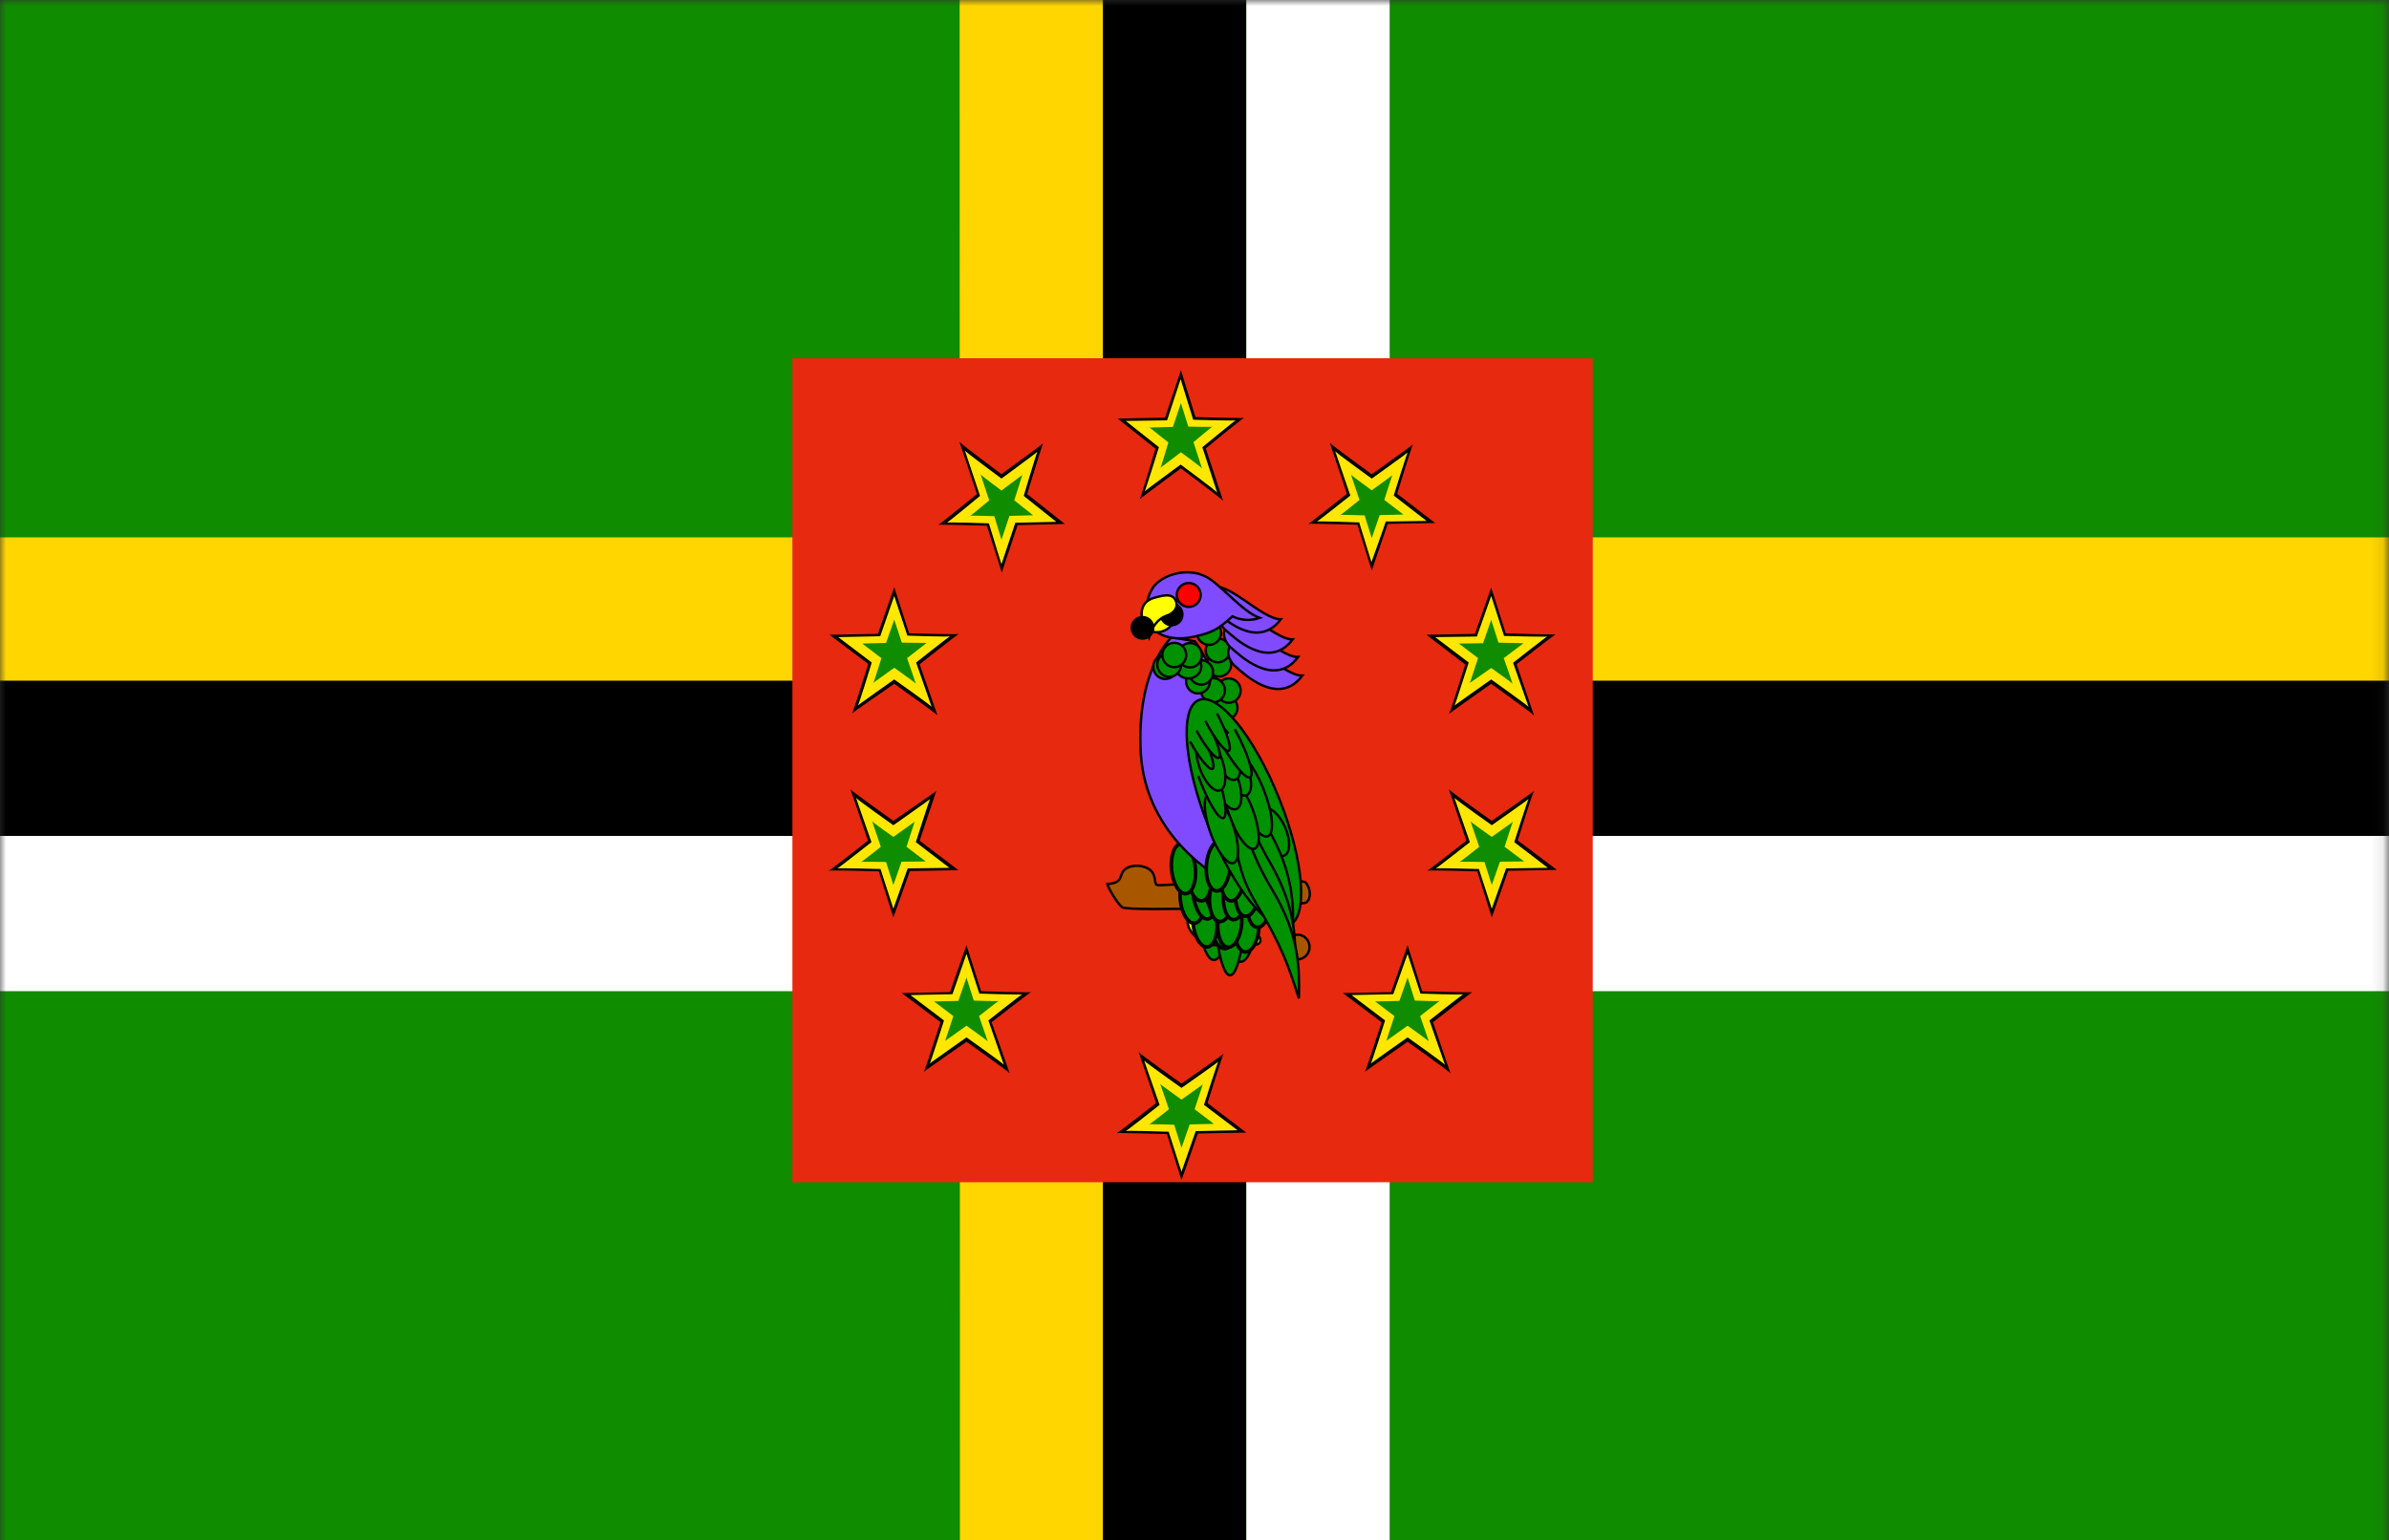 <?xml version="1.0" encoding="UTF-8"?>
<svg width="200px" height="129px" viewBox="0 0 200 129" version="1.1" xmlns="http://www.w3.org/2000/svg" xmlns:xlink="http://www.w3.org/1999/xlink">
    <rect x="0" y="0" width="200" height="129" fill="#333333" stroke="none"/>
    <!-- Generator: Sketch 52.5 (67469) - http://www.bohemiancoding.com/sketch -->
    <title>dm</title>
    <desc>Created with Sketch.</desc>
    <defs>
        <polygon id="path-1" points="0 0 199.912 0 199.912 150 0 150"></polygon>
    </defs>
    <g id="Flags" stroke="none" stroke-width="1" fill="none" fill-rule="evenodd">
        <g id="North-America" transform="translate(-950, -250)">
            <g id="dm" transform="translate(950, 250)">
                <mask id="mask-2" fill="white">
                    <use xlink:href="#path-1"></use>
                </mask>
                <g id="Path"></g>
                <g id="Group" mask="url(#mask-2)">
                    <g transform="translate(-27, 0)">
                        <polygon id="Path" fill="#108C00" points="0.338 0 251.338 0 251.338 129 0.338 129"></polygon>
                        <polygon id="Path" fill="#FFD600" points="0.338 45 252.338 45 252.338 58 0.338 58"></polygon>
                        <polygon id="Path" fill="#FFD600" points="107.338 0 119.338 0 119.338 129 107.363 129"></polygon>
                        <polygon id="Path" fill="#000000" points="119.338 0 131.338 0 131.338 129 119.338 129"></polygon>
                        <polygon id="Path" fill="#000000" points="0.338 57 252.338 57 252.338 70 0.338 70"></polygon>
                        <polygon id="Path" fill="#FFFFFF" points="0.338 70 252.338 70 252.338 83 0.338 83"></polygon>
                        <polygon id="Path" fill="#FFFFFF" points="131.338 0 143.338 0 143.338 129 131.338 129"></polygon>
                        <rect id="Rectangle" fill="#E72910" transform="translate(126.838, 64.5) rotate(180) translate(-126.838, -64.5) " x="93.338" y="30" width="67" height="69"></rect>
                        <g id="Group" stroke-width="1" fill="none" transform="translate(120.338, 31)">
                            <path d="M4.185,4 L5.524,0 L6.743,3.925 C6.743,3.925 10.833,4.05 10.833,3.975 C10.833,3.9 7.604,6.55 7.604,6.55 L9.063,10.95 C9.015,10.825 5.524,8.225 5.524,8.225 C5.524,8.225 1.985,10.825 2.057,10.825 C2.128,10.825 3.396,6.575 3.396,6.575 L0.215,4.05 L4.185,3.975 L4.185,4 Z" id="Path" fill="#000000"></path>
                            <path d="M4.376,4.175 L5.5,0.75 L6.552,4.15 C6.552,4.15 10.115,4.25 10.115,4.2 C10.115,4.15 7.317,6.45 7.317,6.45 L8.561,10.25 C8.513,10.125 5.5,7.9 5.5,7.9 C5.5,7.9 2.439,10.15 2.487,10.15 C2.535,10.15 3.683,6.45 3.683,6.45 L0.909,4.25 L4.352,4.2 L4.376,4.175 Z" id="Path" fill="#FFE700"></path>
                            <path d="M4.854,4.75 L5.524,2.75 L6.146,4.725 C6.146,4.725 8.178,4.775 8.178,4.725 C8.178,4.675 6.576,6.025 6.576,6.025 L7.293,8.225 C7.27,8.15 5.524,6.875 5.524,6.875 L3.802,8.175 C3.85,8.175 4.472,6.05 4.472,6.05 L2.893,4.8 L4.854,4.75 Z" id="Path" fill="#108C00"></path>
                        </g>
                        <g id="Group" stroke-width="1" fill="none" transform="translate(146.338, 49)">
                            <path d="M4.131,4.107 L5.5,0.196 L6.722,4.033 C6.722,4.033 10.927,4.18 10.927,4.107 C10.927,4.033 7.627,6.624 7.627,6.624 L9.093,10.927 C9.044,10.804 5.5,8.262 5.5,8.262 C5.5,8.262 1.882,10.804 1.956,10.804 C2.029,10.804 3.324,6.649 3.324,6.649 L0.073,4.156 L4.131,4.082 L4.131,4.107 Z" id="Path" fill="#000000"></path>
                            <path d="M4.302,4.302 L5.5,0.904 L6.576,4.253 C6.576,4.253 10.193,4.351 10.193,4.302 C10.193,4.253 7.333,6.502 7.333,6.502 L8.629,10.193 C8.58,10.096 5.5,7.896 5.5,7.896 C5.5,7.896 2.371,10.096 2.42,10.096 C2.469,10.096 3.618,6.478 3.618,6.478 L0.807,4.351 L4.302,4.302 Z" id="Path" fill="#FFE700"></path>
                            <path d="M4.816,4.864 L5.5,2.909 L6.111,4.816 L8.213,4.864 L6.551,6.111 C6.551,6.111 7.333,8.311 7.284,8.262 C7.284,8.189 5.5,6.942 5.5,6.942 L3.716,8.189 L4.4,6.111 L2.787,4.889 L4.816,4.864 Z" id="Path" fill="#108C00"></path>
                        </g>
                        <g id="Group" stroke-width="1" fill="none" transform="translate(139.338, 79)">
                            <path d="M4.131,4.058 L5.5,0.147 L6.722,4.009 C6.722,4.009 10.927,4.131 10.927,4.082 C10.927,4.033 7.627,6.6 7.627,6.6 L9.093,10.878 C9.044,10.756 5.5,8.238 5.5,8.238 C5.5,8.238 1.882,10.756 1.931,10.756 C1.98,10.756 3.324,6.6 3.324,6.6 L0.073,4.156 L4.131,4.082 L4.131,4.058 Z" id="Path" fill="#000000"></path>
                            <path d="M4.302,4.253 L5.5,0.88 L6.576,4.204 C6.576,4.204 10.193,4.327 10.193,4.253 C10.193,4.18 7.333,6.453 7.333,6.453 L8.629,10.169 C8.58,10.047 5.5,7.871 5.5,7.871 C5.5,7.871 2.371,10.071 2.42,10.071 C2.469,10.071 3.618,6.453 3.618,6.453 L0.807,4.327 L4.302,4.253 Z" id="Path" fill="#FFE700"></path>
                            <path d="M4.816,4.816 L5.5,2.86 L6.111,4.791 C6.111,4.791 8.213,4.864 8.213,4.816 C8.213,4.767 6.551,6.087 6.551,6.087 L7.284,8.213 C7.284,8.164 5.5,6.893 5.5,6.893 L3.716,8.164 L4.4,6.087 L2.787,4.864 L4.816,4.816 Z" id="Path" fill="#108C00"></path>
                        </g>
                        <g id="Group" stroke-width="1" fill="none" transform="translate(102.338, 79)">
                            <path d="M4.204,4.058 L5.573,0.147 L6.796,4.009 C6.796,4.009 10.976,4.131 10.976,4.082 C10.976,4.033 7.676,6.6 7.676,6.6 L9.191,10.878 C9.118,10.756 5.573,8.238 5.573,8.238 C5.573,8.238 1.956,10.756 2.004,10.756 C2.053,10.756 3.398,6.6 3.398,6.6 L0.147,4.156 L4.204,4.082 L4.204,4.058 Z" id="Path" fill="#000000"></path>
                            <path d="M4.4,4.253 L5.573,0.88 L6.649,4.204 C6.649,4.204 10.267,4.327 10.267,4.253 C10.267,4.18 7.407,6.453 7.407,6.453 L8.702,10.169 C8.653,10.047 5.573,7.871 5.573,7.871 C5.573,7.871 2.444,10.071 2.493,10.071 C2.542,10.071 3.691,6.453 3.691,6.453 L0.88,4.327 L4.376,4.253 L4.4,4.253 Z" id="Path" fill="#FFE700"></path>
                            <path d="M4.889,4.816 L5.573,2.86 L6.184,4.791 C6.184,4.791 8.287,4.864 8.287,4.816 C8.287,4.767 6.624,6.087 6.624,6.087 L7.358,8.213 C7.358,8.164 5.573,6.893 5.573,6.893 L3.789,8.164 L4.473,6.087 L2.86,4.864 L4.889,4.816 Z" id="Path" fill="#108C00"></path>
                        </g>
                        <g id="Group" stroke-width="1" fill="none" transform="translate(96.338, 49)">
                            <path d="M4.156,4.082 L5.524,0.171 L6.771,4.033 C6.771,4.033 10.951,4.156 10.951,4.082 C10.951,4.009 7.651,6.624 7.651,6.624 L9.142,10.902 C9.069,10.78 5.524,8.262 5.524,8.262 C5.524,8.262 1.907,10.756 1.98,10.756 C2.053,10.756 3.349,6.6 3.349,6.6 L0.098,4.156 L4.156,4.082 Z" id="Path" fill="#000000"></path>
                            <path d="M4.351,4.278 L5.524,0.904 L6.624,4.229 C6.624,4.229 10.218,4.351 10.218,4.278 C10.218,4.204 7.358,6.478 7.358,6.478 L8.653,10.193 C8.604,10.071 5.524,7.896 5.524,7.896 C5.524,7.896 2.396,10.096 2.469,10.096 C2.542,10.096 3.642,6.478 3.642,6.478 L0.831,4.351 L4.351,4.278 Z" id="Path" fill="#FFE700"></path>
                            <path d="M4.84,4.84 L5.524,2.884 L6.16,4.816 L8.238,4.84 L6.6,6.111 L7.333,8.238 C7.309,8.189 5.524,6.918 5.524,6.918 L3.764,8.189 C3.813,8.189 4.449,6.111 4.449,6.111 L2.836,4.889 L4.84,4.84 Z" id="Path" fill="#108C00"></path>
                        </g>
                        <g id="Group" stroke-width="1" fill="none" transform="translate(136.338, 37)">
                            <path d="M6.839,6.869 L5.5,10.78 L4.304,6.942 C4.304,6.942 0.191,6.82 0.191,6.869 C0.191,6.918 3.42,4.351 3.42,4.351 L1.985,0.073 C2.033,0.196 5.5,2.713 5.5,2.713 C5.5,2.713 9.039,0.196 8.967,0.196 C8.896,0.196 7.628,4.351 7.628,4.351 L10.809,6.796 L6.839,6.869 Z" id="Path" fill="#000000"></path>
                            <path d="M6.672,6.673 C6.672,6.747 5.476,10.071 5.476,10.071 L4.448,6.747 C4.448,6.747 0.909,6.624 0.909,6.673 C0.909,6.722 3.707,4.498 3.707,4.498 L2.439,0.782 C2.487,0.904 5.5,3.08 5.5,3.08 C5.5,3.08 8.561,0.88 8.513,0.88 C8.465,0.88 7.341,4.498 7.341,4.498 L10.091,6.624 L6.648,6.673 L6.672,6.673 Z" id="Path" fill="#FFE700"></path>
                            <path d="M6.17,6.111 L5.5,8.067 L4.902,6.16 C4.902,6.16 2.846,6.087 2.846,6.136 C2.846,6.184 4.472,4.864 4.472,4.864 L3.754,2.738 C3.754,2.787 5.5,4.058 5.5,4.058 L7.246,2.787 C7.198,2.787 6.552,4.864 6.552,4.864 L8.154,6.087 L6.17,6.136 L6.17,6.111 Z" id="Path" fill="#108C00"></path>
                        </g>
                        <g id="Group" stroke-width="1" fill="none" transform="translate(146.338, 66)">
                            <path d="M6.918,6.918 L5.549,10.829 L4.327,6.967 C4.327,6.967 0.122,6.844 0.122,6.918 C0.122,6.991 3.422,4.4 3.422,4.4 L1.956,0.098 C2.004,0.22 5.549,2.738 5.549,2.738 C5.549,2.738 9.167,0.22 9.093,0.22 C9.02,0.22 7.724,4.376 7.724,4.376 L11,6.844 L6.942,6.918 L6.918,6.918 Z" id="Path" fill="#000000"></path>
                            <path d="M6.747,6.722 L5.549,10.096 L4.473,6.771 C4.473,6.771 0.856,6.673 0.856,6.722 C0.856,6.771 3.716,4.522 3.716,4.522 L2.42,0.807 C2.469,0.929 5.549,3.104 5.549,3.104 C5.549,3.104 8.678,0.904 8.629,0.904 C8.58,0.904 7.431,4.522 7.431,4.522 L10.242,6.673 L6.722,6.722 L6.747,6.722 Z" id="Path" fill="#FFE700"></path>
                            <path d="M6.233,6.16 L5.549,8.116 L4.938,6.184 C4.938,6.184 2.836,6.136 2.836,6.184 C2.836,6.233 4.498,4.913 4.498,4.913 L3.764,2.762 C3.764,2.836 5.549,4.082 5.549,4.082 L7.333,2.811 C7.284,2.811 6.624,4.913 6.624,4.913 L8.262,6.136 L6.233,6.16 Z" id="Path" fill="#108C00"></path>
                        </g>
                        <g id="Group" stroke-width="1" fill="none" transform="translate(120.338, 88)">
                            <path d="M6.942,6.918 L5.573,10.829 L4.351,6.967 C4.351,6.967 0.147,6.844 0.147,6.893 C0.147,6.942 3.447,4.376 3.447,4.376 L1.98,0.098 C2.029,0.22 5.573,2.738 5.573,2.738 C5.573,2.738 9.191,0.22 9.118,0.22 C9.044,0.22 7.749,4.376 7.749,4.376 L11,6.844 L6.942,6.918 Z" id="Path" fill="#000000"></path>
                            <path d="M6.771,6.698 L5.573,10.12 L4.498,6.771 C4.498,6.771 0.88,6.649 0.88,6.722 C0.88,6.796 3.74,4.522 3.74,4.522 L2.444,0.807 C2.493,0.929 5.573,3.104 5.573,3.104 C5.573,3.104 8.702,0.904 8.653,0.904 C8.604,0.904 7.456,4.522 7.456,4.522 L10.267,6.649 L6.771,6.722 L6.771,6.698 Z" id="Path" fill="#FFE700"></path>
                            <path d="M6.258,6.16 L5.573,8.116 L4.962,6.184 C4.962,6.184 2.86,6.111 2.86,6.16 C2.86,6.209 4.522,4.889 4.522,4.889 L3.789,2.762 C3.789,2.811 5.573,4.082 5.573,4.082 L7.358,2.811 L6.673,4.889 L8.287,6.111 L6.258,6.16 Z" id="Path" fill="#108C00"></path>
                        </g>
                        <g id="Group" stroke-width="1" fill="none" transform="translate(96.338, 66)">
                            <path d="M6.844,6.918 L5.451,10.829 L4.229,6.967 C4.229,6.967 0.024,6.844 0.024,6.918 C0.024,6.991 3.324,4.4 3.324,4.4 L1.858,0.098 C1.907,0.22 5.451,2.738 5.451,2.738 L9.044,0.244 L7.651,4.4 L10.902,6.869 L6.844,6.942 L6.844,6.918 Z" id="Path" fill="#000000"></path>
                            <path d="M6.649,6.722 L5.451,10.096 L4.376,6.771 C4.376,6.771 0.758,6.673 0.758,6.722 C0.758,6.771 3.618,4.522 3.618,4.522 L2.322,0.807 C2.371,0.929 5.451,3.104 5.451,3.104 C5.451,3.104 8.58,0.904 8.531,0.904 C8.482,0.904 7.333,4.522 7.333,4.522 L10.144,6.673 L6.649,6.722 Z" id="Path" fill="#FFE700"></path>
                            <path d="M6.136,6.16 L5.451,8.116 L4.84,6.184 C4.84,6.184 2.738,6.136 2.738,6.184 C2.738,6.233 4.4,4.913 4.4,4.913 L3.667,2.762 C3.667,2.836 5.451,4.082 5.451,4.082 L7.236,2.811 L6.551,4.913 L8.164,6.136 L6.136,6.16 Z" id="Path" fill="#108C00"></path>
                        </g>
                        <g id="Group" stroke-width="1" fill="none" transform="translate(105.338, 37)">
                            <path d="M6.863,6.95 L5.524,10.95 L4.28,7.025 C4.28,7.025 0.215,6.9 0.215,6.95 C0.215,7 3.443,4.375 3.443,4.375 L1.985,0 C2.033,0.125 5.5,2.7 5.5,2.7 C5.5,2.7 9.039,0.125 8.991,0.125 C8.943,0.125 7.652,4.375 7.652,4.375 L10.809,6.875 L6.863,6.975 L6.863,6.95 Z" id="Path" fill="#000000"></path>
                            <path d="M6.672,6.75 L5.5,10.25 L4.448,6.825 C4.448,6.825 0.909,6.7 0.909,6.775 C0.909,6.85 3.707,4.525 3.707,4.525 L2.439,0.725 C2.487,0.85 5.5,3.075 5.5,3.075 C5.5,3.075 8.561,0.825 8.513,0.825 C8.465,0.825 7.365,4.525 7.365,4.525 L10.091,6.7 L6.672,6.775 L6.672,6.75 Z" id="Path" fill="#FFE700"></path>
                            <path d="M6.17,6.2 L5.5,8.2 L4.902,6.225 C4.902,6.225 2.87,6.15 2.87,6.2 C2.87,6.25 4.472,4.9 4.472,4.9 L3.754,2.725 C3.754,2.775 5.5,4.075 5.5,4.075 L7.246,2.775 L6.576,4.9 L8.154,6.15 L6.17,6.2 Z" id="Path" fill="#108C00"></path>
                        </g>
                        <g id="Group" stroke-width="1" fill="none" transform="translate(119.338, 46)">
                            <g transform="translate(7.504, 16.604)" fill="#009200" id="Oval" stroke="#000000" stroke-width="0.2">
                                <ellipse cx="1.781" cy="9.122" rx="1.747" ry="8.666"></ellipse>
                                <ellipse cx="4.014" cy="9.273" rx="1.871" ry="8.666"></ellipse>
                                <ellipse cx="3.129" cy="9.534" rx="1.497" ry="9.532"></ellipse>
                            </g>
                            <g transform="translate(0.228, 26.442)" stroke="#000000" stroke-width="0.2">
                                <path d="M0.127,1.583 C1.646,1.504 0.987,0.713 1.747,0.264 C2.506,-0.158 3.595,0.106 3.924,0.633 C4.253,1.161 4,1.689 4.43,1.689 C4.861,1.689 16.329,1.029 16.734,1.451 C17.139,1.9 17.241,2.771 16.81,3.114 C16.405,3.483 1.899,3.906 1.392,3.536 C0.886,3.167 0.127,1.689 0.127,1.583 Z" id="Path" fill="#A95600"></path>
                                <path d="M8.061,4.71 C8.061,5.766 9.792,5.444 9.838,6.325 C9.811,7.26 6.925,6.418 6.853,4.71 C6.925,3 9.701,2.124 9.766,3.101 C9.811,3.908 8.057,3.655 8.057,4.71 L8.061,4.71 Z" id="Path" fill="#FFFF00"></path>
                                <path d="M9.073,4.737 C9.073,5.792 10.805,5.47 10.851,6.352 C10.824,7.286 7.938,6.444 7.866,4.737 C7.938,3.027 10.714,2.151 10.778,3.127 C10.824,3.935 9.07,3.681 9.07,4.737 L9.073,4.737 Z" id="Path" fill="#FFFF00"></path>
                                <path d="M10.162,4.684 C10.162,5.74 11.894,5.418 11.939,6.299 C11.913,7.233 9.027,6.391 8.954,4.684 C9.027,2.974 11.803,2.098 11.867,3.074 C11.913,3.882 10.158,3.628 10.158,4.684 L10.162,4.684 Z" id="Path" fill="#FFFF00"></path>
                                <path d="M11.175,4.684 C11.175,5.74 12.906,5.418 12.952,6.299 C12.925,7.233 10.039,6.391 9.967,4.684 C10.039,2.974 12.815,2.098 12.88,3.074 C12.925,3.882 11.171,3.628 11.171,4.684 L11.175,4.684 Z" id="Path" fill="#FFFF00"></path>
                                <ellipse id="Oval" fill="#A95600" transform="translate(16.066, 6.862) rotate(0.996) translate(-16.066, -6.862) " cx="16.066" cy="6.862" rx="1" ry="1.032"></ellipse>
                            </g>
                            <g transform="translate(9.164, 29.368) rotate(-5.8) translate(-9.164, -29.368) translate(6.164, 24.368)" fill="#009200" id="Oval" stroke="#000000" stroke-width="0.3">
                                <ellipse cx="3.653" cy="7.122" rx="1" ry="2.035"></ellipse>
                                <ellipse cx="2.184" cy="6.832" rx="1" ry="2.035"></ellipse>
                                <ellipse cx="1.324" cy="4.747" rx="1" ry="2.035"></ellipse>
                                <ellipse cx="2.445" cy="4.312" rx="1" ry="2.226"></ellipse>
                                <ellipse cx="4.495" cy="4.919" rx="1" ry="2.099"></ellipse>
                                <ellipse cx="3.432" cy="4.074" rx="1" ry="2.099"></ellipse>
                                <ellipse cx="2.116" cy="2.887" rx="1" ry="2.099"></ellipse>
                                <ellipse cx="0.85" cy="2.148" rx="1" ry="2.099"></ellipse>
                            </g>
                            <path d="M5.722,7.389 C5.722,7.389 2.759,10.028 3.165,17.126 C3.62,24.251 9.873,27.55 9.873,27.55 C9.873,27.55 11.443,25.518 11.19,19.765 C10.684,11.374 7.696,7.706 7.696,7.706 L5.722,7.362 L5.722,7.389 Z" id="Path" stroke="#000000" stroke-width="0.2" fill="#804BFF"></path>
                            <g transform="translate(11.582, 29.521) rotate(4.5) translate(-11.582, -29.521) translate(8.582, 24.521)" fill="#009200" id="Oval" stroke="#000000" stroke-width="0.3">
                                <ellipse cx="3.644" cy="7.127" rx="1" ry="2.035"></ellipse>
                                <ellipse cx="2.176" cy="6.837" rx="1" ry="2.035"></ellipse>
                                <ellipse cx="1.315" cy="4.752" rx="1" ry="2.035"></ellipse>
                                <ellipse cx="2.436" cy="4.316" rx="1" ry="2.226"></ellipse>
                                <ellipse cx="4.487" cy="4.923" rx="1" ry="2.099"></ellipse>
                                <ellipse cx="3.424" cy="4.079" rx="1" ry="2.099"></ellipse>
                                <ellipse cx="2.107" cy="2.891" rx="1" ry="2.099"></ellipse>
                                <ellipse cx="0.841" cy="2.153" rx="1" ry="2.099"></ellipse>
                            </g>
                            <ellipse id="Oval" stroke="#000000" stroke-width="0.2" fill="#C90000" transform="translate(11.613, 20.438) rotate(-21.636) translate(-11.613, -20.438) " cx="11.613" cy="20.438" rx="2.547" ry="7.91"></ellipse>
                            <g transform="translate(8.082, 10.473) rotate(1) translate(-8.082, -10.473) translate(4.082, 5.973)" fill="#009200" id="Oval" stroke="#000000" stroke-width="0.2">
                                <ellipse cx="6.137" cy="7.268" rx="1.094" ry="1.021"></ellipse>
                                <ellipse cx="6.465" cy="5.816" rx="1" ry="1.021"></ellipse>
                                <ellipse cx="5.148" cy="5.816" rx="1" ry="1.021"></ellipse>
                                <ellipse cx="5.619" cy="3.651" rx="1.012" ry="1"></ellipse>
                                <ellipse cx="5.493" cy="2.464" rx="1.012" ry="1"></ellipse>
                                <ellipse cx="3.882" cy="5.077" rx="1" ry="1.021"></ellipse>
                                <ellipse cx="4.135" cy="4.338" rx="1" ry="1.021"></ellipse>
                                <ellipse cx="3.048" cy="3.837" rx="1.094" ry="1.021"></ellipse>
                                <ellipse cx="4.733" cy="1.012" rx="1.012" ry="1"></ellipse>
                                <ellipse cx="3.173" cy="2.913" rx="1" ry="1.021"></ellipse>
                                <ellipse cx="1.123" cy="3.916" rx="1" ry="1.021"></ellipse>
                                <ellipse cx="1.452" cy="3.731" rx="1" ry="1.021"></ellipse>
                                <ellipse cx="1.857" cy="2.913" rx="1" ry="1.021"></ellipse>
                            </g>
                            <g transform="translate(4.575, 11.189)" fill="#009200" stroke="#000000" stroke-width="0.2">
                                <ellipse id="Oval" transform="translate(7.222, 10.867) rotate(-21.795) translate(-7.222, -10.867) " cx="7.222" cy="10.867" rx="3.18" ry="10.163"></ellipse>
                                <ellipse id="Oval" transform="translate(9.758, 12.495) rotate(-23.4) translate(-9.758, -12.495) " cx="9.758" cy="12.495" rx="1" ry="2.14"></ellipse>
                                <path d="M9.519,12.473 C9.313,16.996 7.689,19.308 6.324,21.262 C7.048,18.684 7.565,17.085 7.771,12.562 C7.978,8.039 10.464,5.754 11.398,4.4 C10.998,5.727 9.726,7.95 9.519,12.473 Z" id="Path" transform="translate(8.861, 12.831) rotate(-32.847) translate(-8.861, -12.831) "></path>
                                <path d="M9.697,15.323 C9.49,19.846 7.867,22.158 6.502,24.112 C7.225,21.534 7.742,19.935 7.949,15.412 C8.156,10.889 10.642,8.604 11.576,7.25 C11.176,8.577 9.904,10.8 9.697,15.323 Z" id="Path" transform="translate(9.039, 15.681) rotate(-32.847) translate(-9.039, -15.681) "></path>
                                <path d="M9.903,17.621 C9.693,22.152 8.069,24.469 6.704,26.427 C7.429,23.844 7.946,22.242 8.156,17.711 C8.366,13.18 10.852,10.89 11.786,9.533 C11.386,10.862 10.113,13.09 9.903,17.621 Z" id="Path" transform="translate(9.245, 17.98) rotate(-33.744) translate(-9.245, -17.98) "></path>
                                <ellipse id="Oval" transform="translate(7.805, 9.295) rotate(-21.907) translate(-7.805, -9.295) " cx="7.805" cy="9.295" rx="1.13" ry="3.819"></ellipse>
                                <ellipse id="Oval" transform="translate(7.023, 10.969) rotate(-20.56) translate(-7.023, -10.969) " cx="7.023" cy="10.969" rx="1.007" ry="3.116"></ellipse>
                                <ellipse id="Oval" transform="translate(5.34, 12.147) rotate(-19.17) translate(-5.34, -12.147) " cx="5.34" cy="12.147" rx="1.003" ry="3.107"></ellipse>
                                <ellipse id="Oval" transform="translate(6.513, 7.228) rotate(-23.285) translate(-6.513, -7.228) " cx="6.513" cy="7.228" rx="1" ry="2.365"></ellipse>
                                <ellipse id="Oval" transform="translate(5.772, 8.336) rotate(-19.988) translate(-5.772, -8.336) " cx="5.772" cy="8.336" rx="1" ry="2.369"></ellipse>
                                <path d="M5.666,7.301 C5.584,9.552 5.168,11.392 4.733,11.408 C4.299,11.424 4.015,9.61 4.096,7.359" id="Path" transform="translate(4.874, 9.354) rotate(-21.986) translate(-4.874, -9.354) "></path>
                                <ellipse id="Oval" transform="translate(5.699, 5.877) rotate(-19.988) translate(-5.699, -5.877) " cx="5.699" cy="5.877" rx="1" ry="2.369"></ellipse>
                                <ellipse id="Oval" transform="translate(4.449, 6.754) rotate(-18.991) translate(-4.449, -6.754) " cx="4.449" cy="6.754" rx="1" ry="2.375"></ellipse>
                                <path d="M4.513,4.359 C4.437,5.989 4.124,7.324 3.813,7.339 C3.501,7.353 3.312,6.043 3.387,4.413" id="Path" transform="translate(3.942, 5.849) rotate(-31.337) translate(-3.942, -5.849) "></path>
                                <path d="M5.042,3.436 C4.966,5.065 4.653,6.4 4.342,6.415 C4.03,6.43 3.84,5.119 3.916,3.489" id="Path" transform="translate(4.471, 4.926) rotate(-31.337) translate(-4.471, -4.926) "></path>
                                <path d="M7.642,3.993 C7.537,6.241 7.103,8.081 6.67,8.102 C6.237,8.122 5.973,6.315 6.077,4.067" id="Path" transform="translate(6.848, 6.048) rotate(-31.316) translate(-6.848, -6.048) "></path>
                                <path d="M5.861,2.63 C5.781,4.385 5.456,5.822 5.133,5.837 C4.811,5.852 4.615,4.439 4.695,2.684" id="Path" transform="translate(5.269, 4.233) rotate(-30.388) translate(-5.269, -4.233) "></path>
                            </g>
                            <g transform="translate(8.608, 2.903)" fill="#804BFF" id="Path" stroke="#000000" stroke-width="0.2">
                                <path d="M2.078,5.195 C1.58,5.73 2.094,6.658 2.564,6.978 C3.091,7.425 6.072,10.357 8.085,7.674 C6.432,7.721 3.277,4.005 2.078,5.195 Z"></path>
                                <path d="M1.724,3.639 C1.225,4.173 1.74,5.101 2.21,5.421 C2.736,5.868 5.717,8.8 7.731,6.117 C6.078,6.164 2.923,2.448 1.724,3.639 Z"></path>
                                <path d="M1.268,2.161 C0.77,2.695 1.284,3.624 1.754,3.943 C2.281,4.39 5.262,7.322 7.275,4.64 C5.622,4.686 2.467,0.971 1.268,2.161 Z"></path>
                                <path d="M0.281,0.472 C-0.218,1.006 0.297,1.935 0.767,2.254 C1.293,2.701 4.274,5.633 6.288,2.951 C4.635,2.997 1.479,-0.718 0.281,0.472 Z"></path>
                            </g>
                            <g transform="translate(8.461, 4.704) rotate(1) translate(-8.461, -4.704) translate(2.961, 0.204)">
                                <path d="M1.988,1.828 C3.133,1.205 4.946,1.264 6.121,2.267 C7.108,3.078 8.38,5.913 9.658,6.746 C8.848,6.809 8.064,6.56 7.482,6.056 C5.963,6.862 5.478,6.934 4.131,6.922 C2.27,6.904 0.907,6.137 0.646,5.015 C0.346,3.949 0.964,2.418 1.988,1.828 Z" id="Path" stroke="#000000" stroke-width="0.2" fill="#804BFF" transform="translate(5.114, 4.173) rotate(-15.267) translate(-5.114, -4.173) "></path>
                                <ellipse id="Oval" stroke="#000000" stroke-width="0.2" fill="#FF0000" cx="4.203" cy="3.639" rx="1" ry="1"></ellipse>
                                <ellipse id="Oval" stroke="#000000" stroke-width="0.2" fill="#FFFF00" transform="translate(1.772, 5.764) rotate(-22.298) translate(-1.772, -5.764) " cx="1.772" cy="5.764" rx="1.279" ry="1"></ellipse>
                                <ellipse id="Oval" fill="#000000" cx="2.805" cy="5.299" rx="1" ry="1"></ellipse>
                                <path d="M3.185,4.308 C3.296,4.688 3.015,5.215 2.347,5.418 C1.668,5.697 1.18,6.301 0.937,7.276 C-0.258,5.097 0.354,4.145 1.458,3.892 C2.405,3.588 2.987,3.609 3.185,4.308 Z" id="Path" stroke="#000000" stroke-width="0.2" fill="#FFFF00"></path>
                                <ellipse id="Oval" fill="#000000" cx="0.38" cy="6.46" rx="1" ry="1"></ellipse>
                            </g>
                        </g>
                    </g>
                </g>
            </g>
        </g>
    </g>
</svg>